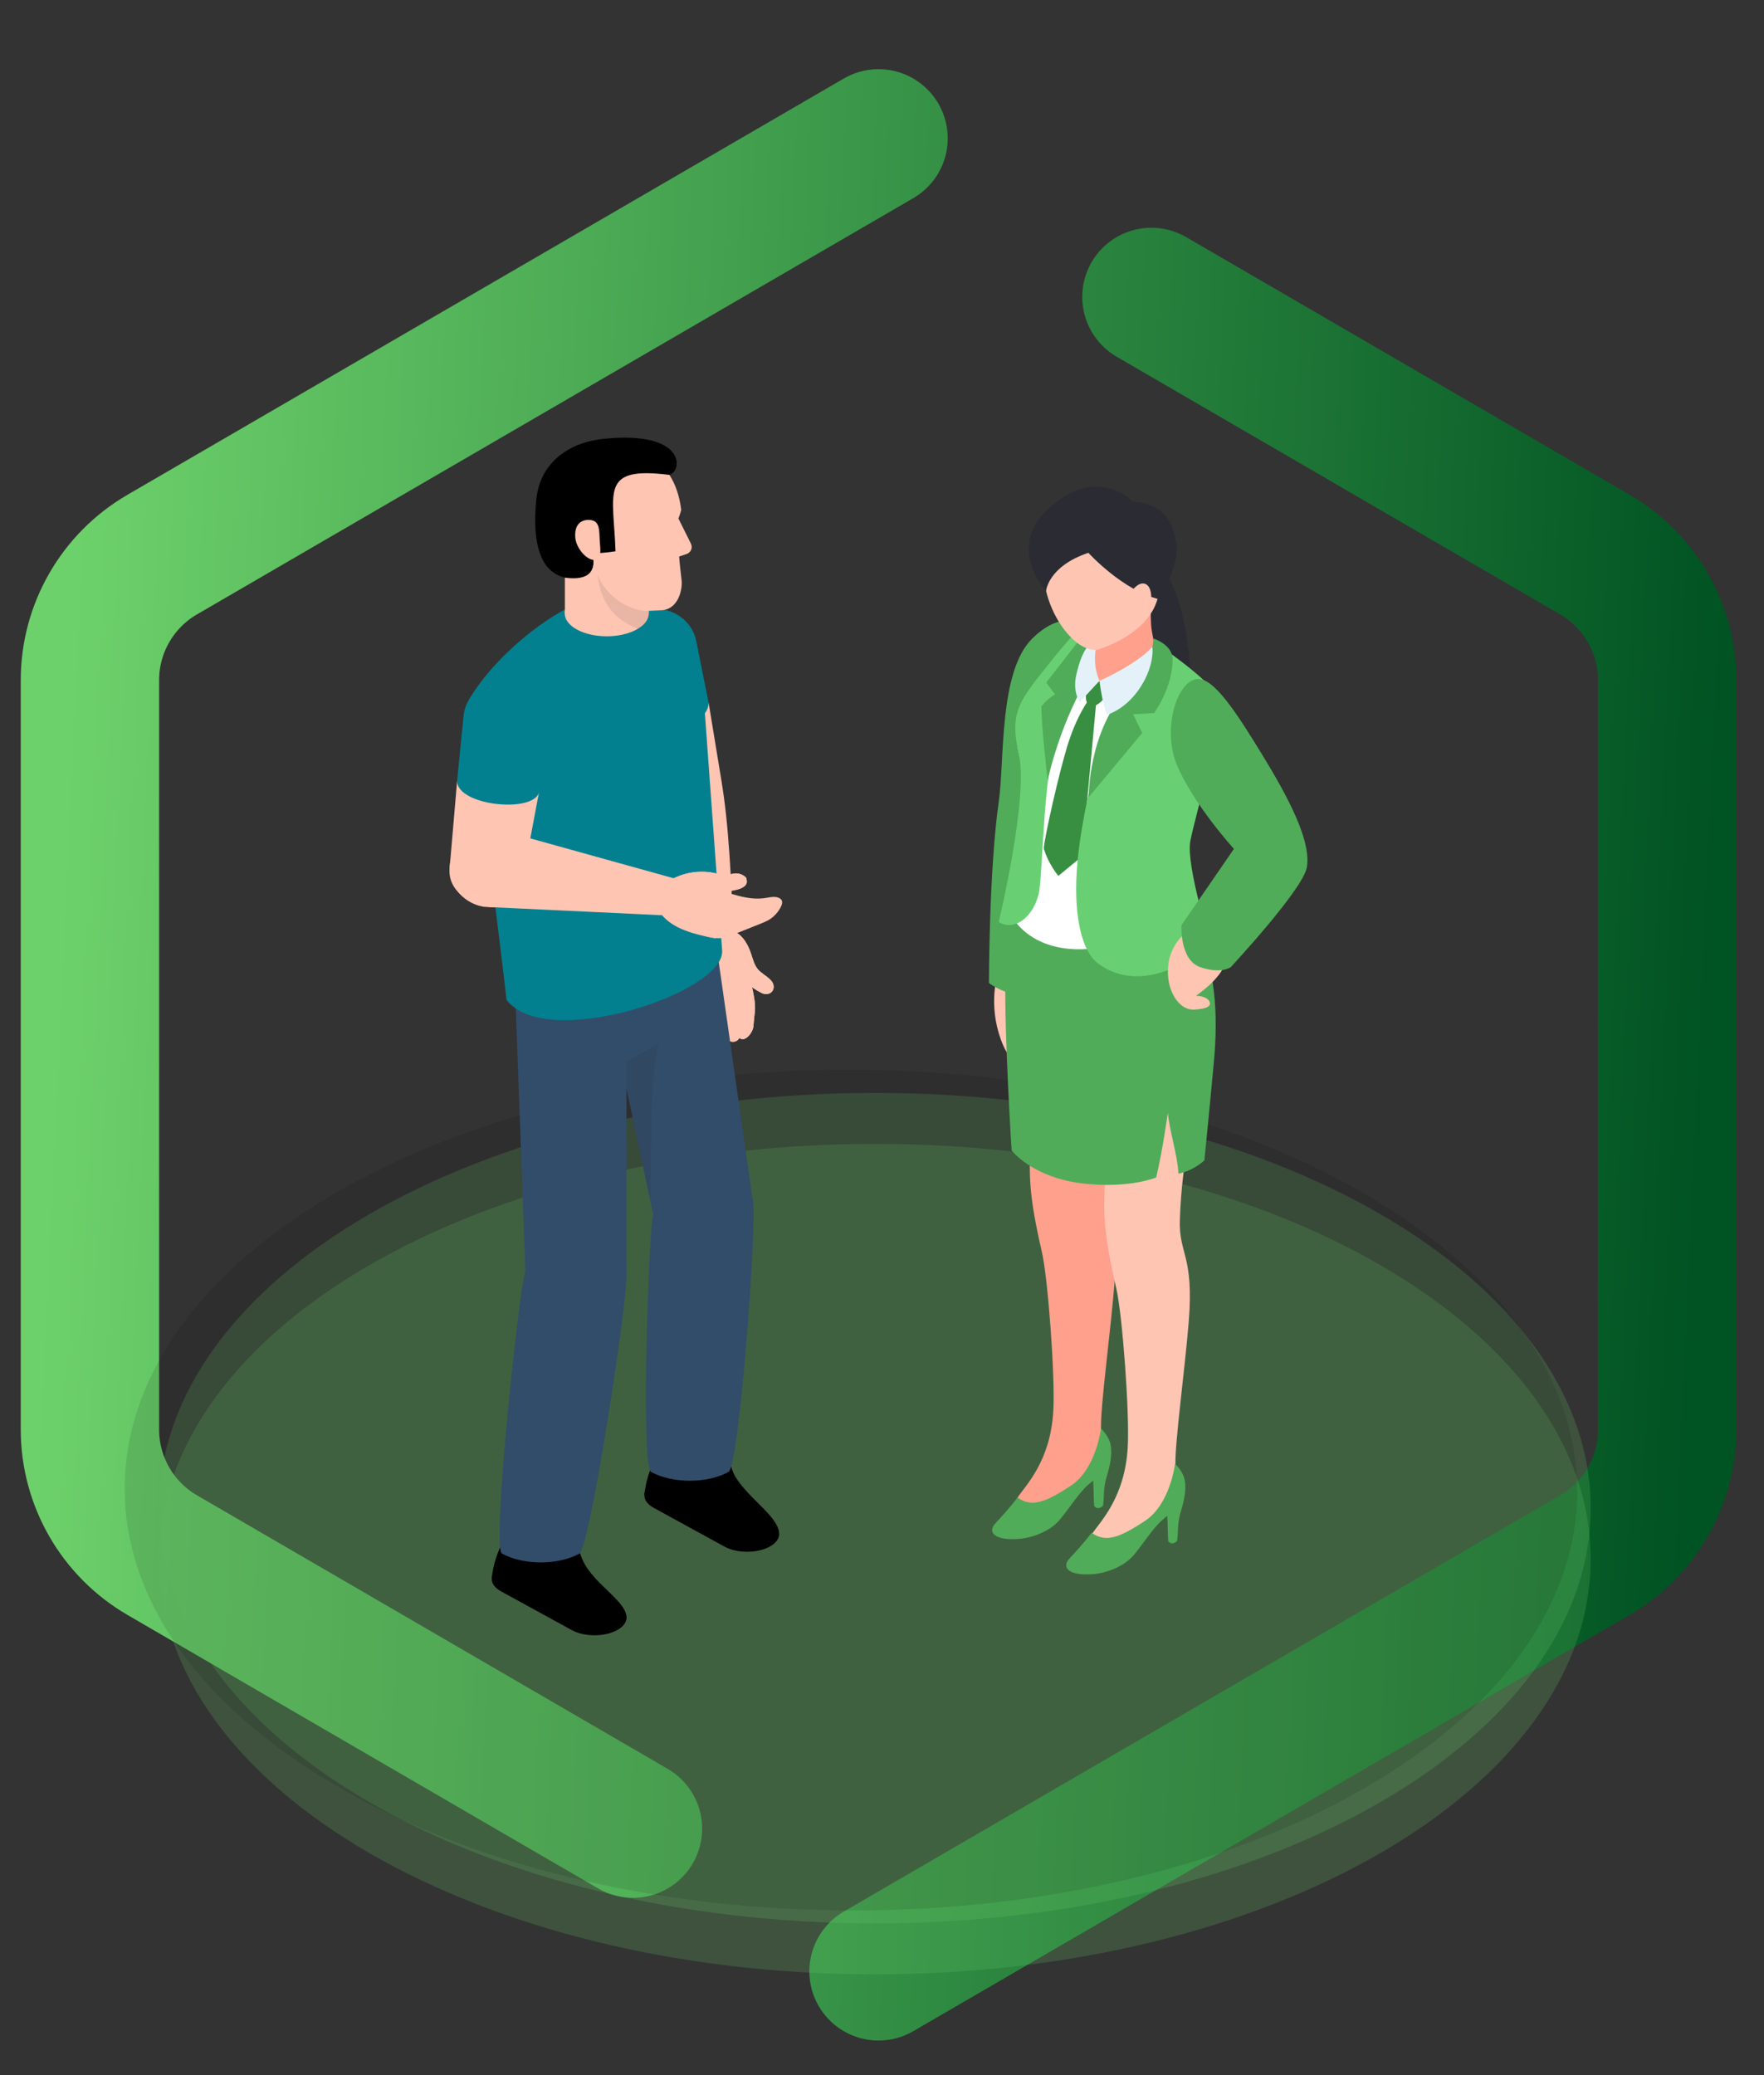 <svg width="255" height="300" viewBox="0 0 255 300" fill="none" xmlns="http://www.w3.org/2000/svg">
<rect x="0" y="0" width="255" height="300" fill="#333333" stroke="none"/>
<path d="M127 20L23.448 80.178C16.98 83.937 13 90.853 13 98.335V206.665C13 214.147 16.98 221.063 23.448 224.822L91.5 264.37M127 285L230.552 224.822C237.02 221.063 241 214.147 241 206.665V98.335C241 90.853 237.02 83.937 230.552 80.178L220.371 74.261L166.446 42.924" stroke="url(#paint0_linear)" stroke-width="20" stroke-linecap="round"/>
<path opacity="0.2" d="M126.473 285.432C183.619 285.432 229.946 258.555 229.946 225.4C229.946 192.245 183.619 165.368 126.473 165.368C69.326 165.368 23 192.245 23 225.4C23 258.555 69.326 285.432 126.473 285.432Z" fill="#6DD16B"/>
<path opacity="0.2" d="M126.473 278.064C183.619 278.064 229.946 251.187 229.946 218.032C229.946 184.877 183.619 158 126.473 158C69.326 158 23 184.877 23 218.032C23 251.187 69.326 278.064 126.473 278.064Z" fill="#6DD16B"/>
<path opacity="0.1" d="M196.998 172.432C238.155 196.172 238.347 234.655 197.458 258.395C156.608 282.135 90.12 282.135 49.002 258.395C7.883 234.655 7.653 196.172 48.504 172.47C89.392 148.73 155.841 148.692 196.998 172.432Z" fill="black"/>
<path d="M162.705 153.011C163.502 150.976 149.572 149.428 149.572 149.428C149.572 149.428 149.536 159.284 149.164 163.438C148.597 169.711 148.721 172.705 150.635 181.114C151.486 184.847 152.549 198.974 152.266 203.952C151.858 211.234 148.313 214.682 147.108 216.482C145.903 218.281 150.475 219.98 153.382 217.356C156.271 214.733 156.572 214.211 158.203 213.387C159.834 212.563 159.284 210.595 159.16 206.475C159.071 203.296 160.525 192.701 161.074 185.89C161.872 176.236 159.639 176.034 159.798 171.157C160.082 162.008 162.173 154.339 162.705 153.011Z" fill="#FFA08D"/>
<path d="M160.489 208.611C160.489 208.594 160.472 208.577 160.472 208.56C160.418 208.392 160.383 208.308 160.383 208.308C160.011 207.333 159.16 206.509 159.16 206.509C159.16 206.509 158.469 212.344 154.853 214.749C150.812 217.44 149.022 217.844 147.09 216.499C147.09 216.499 146.115 217.861 143.9 220.215C142.712 221.477 143.705 222.738 147.232 222.486C149.093 222.351 151.751 221.46 153.223 219.677C154.765 217.81 155.97 215.792 157.405 214.564C157.636 214.379 157.813 214.211 158.026 214.043C158.132 215.59 158.079 216.583 158.168 217.693C158.504 218.197 159.036 218.079 159.444 217.693C159.674 216.465 159.373 215.321 160.099 213.051C160.844 210.629 160.649 209.2 160.489 208.611Z" fill="#50AC59"/>
<path d="M173.463 158.275C174.261 156.24 160.33 154.692 160.33 154.692C160.33 154.692 160.294 164.548 159.922 168.702C159.355 174.975 159.479 177.968 161.393 186.377C162.244 190.111 163.307 204.238 163.024 209.216C162.616 216.498 159.071 219.946 157.866 221.746C156.661 223.545 161.234 225.244 164.14 222.62C167.029 219.996 167.331 219.475 168.961 218.651C170.592 217.827 170.042 215.859 169.918 211.739C169.83 208.56 171.283 197.965 171.833 191.154C172.63 181.5 170.397 181.298 170.556 176.421C170.822 167.272 172.931 159.586 173.463 158.275Z" fill="#FFC5B3"/>
<path d="M171.194 213.706C171.194 213.69 171.177 213.673 171.177 213.656C171.124 213.488 171.088 213.404 171.088 213.404C170.716 212.428 169.865 211.604 169.865 211.604C169.865 211.604 169.174 217.44 165.558 219.845C161.517 222.536 159.727 222.94 157.795 221.594C157.795 221.594 156.82 222.956 154.605 225.311C153.417 226.572 154.41 227.834 157.937 227.581C159.798 227.447 162.457 226.555 163.928 224.773C165.47 222.906 166.675 220.888 168.11 219.66C168.341 219.475 168.518 219.307 168.731 219.139C168.837 220.686 168.784 221.678 168.873 222.788C169.209 223.293 169.741 223.175 170.149 222.788C170.379 221.56 170.078 220.417 170.804 218.146C171.549 215.725 171.354 214.295 171.194 213.706Z" fill="#50AC59"/>
<path d="M144.378 140.279C144.378 140.279 142.872 144.299 144.378 149.361C145.885 154.423 147.799 153.549 147.799 153.549L150.546 141.675L144.378 140.279Z" fill="#FFC5B3"/>
<path d="M157.388 90.936C157.388 90.936 154.233 87.404 149.235 92.298C144.378 97.074 145.247 109.738 144.378 115.91C142.96 125.866 142.96 142.113 142.96 142.113C142.96 142.113 146.328 144.719 148.703 143.138C151.096 141.557 152.886 139.018 152.886 139.018L157.388 90.936Z" fill="#50AC59"/>
<path d="M167.224 80.811C167.224 80.811 170.486 84.276 171.567 92.315C172.648 100.337 172.347 102.574 172.347 102.574C172.347 102.574 165.098 103.431 163.467 99.9C161.819 96.368 167.224 80.811 167.224 80.811Z" fill="#2B2B33"/>
<path d="M146.275 130.643C146.275 130.643 145.477 134.359 145.335 141.154C145.158 149.496 146.239 166.314 146.239 166.314C146.239 166.314 148.384 169.173 153.666 170.568C157.193 171.493 163.077 171.712 167.136 170.232C168.04 166.499 168.819 160.881 168.819 160.881C169.068 163.522 170.273 167.239 170.344 169.677C172.595 169.24 174.101 167.76 174.101 167.76C174.101 167.76 174.792 160.965 175.466 153.616C176.122 146.552 175.767 139.977 172.541 132.341C167.508 120.367 146.576 124.151 146.275 130.643Z" fill="#50AC59"/>
<path d="M176.724 103.751C176.051 99.26 165.275 93.172 165.275 93.172C165.275 93.172 163.502 98.167 161.854 99.395C160.277 100.572 157.724 99.361 159.373 95.123C159.887 93.795 159.107 89.893 159.107 89.893C159.107 89.893 158.451 89.742 157.512 89.573C156.094 91.07 153.293 95.039 151.769 96.687C150.298 98.268 145.991 103.784 147.303 108.981C148.419 113.421 149.022 119.257 148.898 121.443C148.756 123.966 145.956 131.955 145.956 131.955C145.956 131.955 148.721 138.514 158.894 137.017C166.427 135.907 171.921 131.585 171.921 131.585C171.921 131.585 170.096 120.653 170.344 116.129C170.344 116.162 178.036 112.513 176.724 103.751Z" fill="white"/>
<path d="M157.388 94.299C157.388 94.299 155.048 100.589 152.886 106.139C150.724 111.689 150.759 127.077 150.121 129.365C149.093 133.115 146.275 134.561 144.378 133.283C144.378 133.283 148.721 115.204 147.285 109.015C145.849 102.826 147.427 101.262 151.858 95.678C156.307 90.095 156.182 91.137 156.182 91.137L157.388 94.299Z" fill="#68D072"/>
<path d="M156.2 92.298C154.481 94.501 151.237 98.689 151.237 98.689L152.513 100.387C152.513 100.387 151.468 100.925 150.546 102.103C150.511 104.911 151.45 112.816 151.45 112.816C151.45 112.816 153.276 103.969 158.043 96.687C159.585 94.316 158.681 94.282 158.681 94.282C158.681 94.282 156.998 92.214 156.2 92.298Z" fill="#50AC59"/>
<path d="M158.611 90.515C158.611 90.515 158.221 95.325 157.388 97.713C157.388 98.167 157.37 99.16 158.628 99.378C159.887 99.597 162.368 99.429 163.148 98.84C166.693 96.149 167.224 94.736 167.224 94.736C167.224 94.736 166.498 91.591 166.409 90.465C166.267 88.581 166.427 82.409 166.427 82.409L158.611 90.515Z" fill="#FFA08D"/>
<path d="M157.246 98.672C157.246 98.672 156.856 100.118 156.998 101.127C157.157 102.136 157.831 102.456 158.894 101.665C159.957 100.858 160.401 99.698 160.401 99.698C160.401 99.698 159.213 97.78 157.246 98.672Z" fill="#388F41"/>
<path d="M157.37 101.194C157.37 101.194 155.633 103.431 154.268 107.922C153.099 111.756 151.06 120.653 150.883 122.654C151.539 124.908 152.992 126.623 152.992 126.623L156.413 123.815L158.451 101.733L157.37 101.194Z" fill="#388F41"/>
<path d="M157.494 93.189C157.494 93.189 156.395 93.929 155.58 97.595C155.03 100 156.076 101.514 156.076 101.514L158.947 98.419C158.947 98.419 157.813 96.351 158.522 93.172C158.805 91.944 157.494 93.189 157.494 93.189Z" fill="#E4F1F9"/>
<path d="M164.956 74.572C161.996 72.2 154.747 71.124 151.698 78.137C148.49 85.503 155.137 95.224 159.036 93.811C161.216 93.021 165.647 91.104 167.118 87.219C168.784 82.863 167.26 76.422 164.956 74.572Z" fill="#FFC5B3"/>
<path d="M167.402 93.189C167.402 93.189 160.489 100.118 158.15 111.117C157.512 114.094 155.934 120.636 155.633 126.337C155.296 132.358 156.307 137.487 158.735 139.287C166.072 144.719 175.005 136.495 175.005 136.495C175.005 136.495 171.443 125.143 172.063 121.645C172.683 118.147 177.327 102.876 175.821 100.387C174.332 97.898 167.402 93.189 167.402 93.189Z" fill="#68D072"/>
<path d="M166.71 92.298C166.71 92.298 167.012 95.291 163.148 99.378C157.246 105.634 157.388 115.237 157.388 115.237L165.115 105.971L163.804 103.263L166.835 103.095C166.835 103.095 169.529 99.412 169.511 95.308C169.493 93.155 166.71 92.298 166.71 92.298Z" fill="#50AC59"/>
<path d="M160.028 103.347C159.284 101.531 158.947 98.436 158.947 98.436C158.947 98.436 164.211 96.132 166.586 93.525C166.923 96.67 164.335 101.834 160.028 103.347Z" fill="#E4F1F9"/>
<path d="M173.463 133.468C173.463 133.468 168.589 135.436 168.837 140.851C168.979 143.895 170.734 146.065 172.612 145.964C174.739 145.846 175.005 145.342 174.881 144.921C174.58 143.946 172.878 143.963 172.878 143.963C172.878 143.963 177.132 141.137 177.221 138.564C177.345 135.991 173.463 133.468 173.463 133.468Z" fill="#FFC5B3"/>
<path d="M173.055 98.167C170.096 98.47 168.075 105.332 170.025 110.31C172.276 116.028 178.373 122.721 178.373 122.721L170.787 133.754C170.787 133.754 170.503 138.799 173.516 139.825C176.512 140.851 177.912 139.825 177.912 139.825C177.912 139.825 188.28 128.675 188.901 125.446C189.521 122.217 187.199 116.936 183.016 110.024C178.833 103.112 175.484 97.932 173.055 98.167Z" fill="#50AC59"/>
<path d="M157.335 79.92C157.335 79.92 162.35 85.436 167.685 86.664C170.202 81.282 170.698 79.802 169.493 76.388C168.093 72.436 163.804 72.537 163.804 72.537C163.804 72.537 159.461 67.928 153.311 72.133C144.378 78.221 151.22 85.419 151.22 85.419C151.22 85.419 151.521 81.871 157.335 79.92Z" fill="#2B2B33"/>
<path d="M163.201 85.89C163.201 85.89 163.768 85.1 164.442 84.612C164.991 84.208 166.054 84.091 166.356 85.621C166.763 87.707 165.009 88.497 165.009 88.497L163.201 85.89Z" fill="#FFC5B3"/>
<path d="M104.148 112.006L102.447 101.647L90.926 104.691L94.453 115.69C95.074 118.75 96.917 121.021 100.143 120.466C103.404 119.911 104.769 115.067 104.148 112.006Z" fill="#FFC5B3"/>
<path d="M100.639 92.632C100.019 89.571 96.899 87.536 93.656 88.091C90.412 88.646 88.285 91.573 88.906 94.633L90.926 104.691C91.582 107.247 102.199 105.935 102.447 101.647L100.639 92.632Z" fill="#02808F"/>
<path d="M100.143 136.712L94.861 115.992C94.453 112.881 104.006 110.796 104.237 112.578C105.353 119.003 105.708 127.143 106.027 135.316C106.435 138.428 100.408 138.697 100.143 136.712Z" fill="#FFC5B3"/>
<path d="M101.419 134.913C102.978 133.887 104.343 133.988 105.938 134.576C107.374 135.114 108.154 136.594 108.615 138.007C108.863 138.781 109.075 139.588 109.607 140.193C110.281 140.933 111.681 141.505 111.823 142.481C111.964 143.49 110.972 144.011 110.068 143.54C108.171 142.582 107.906 141.858 107.445 141.522C106.754 141.017 105.672 141.034 104.963 140.563C104.148 140.025 103.404 138.898 103.173 137.973L101.419 134.913Z" fill="#FFD2A1"/>
<path d="M102.518 147.324C102.589 148.804 103.492 149.914 104.45 149.494C104.662 150.402 106.257 151.175 106.895 150.049C107.604 150.755 108.845 149.359 108.916 148.333C109.04 146.769 109.093 146.668 109.129 146.197C109.217 145.104 108.969 143.961 108.827 143.221C108.615 142.178 108.296 141.253 107.711 140.345C106.204 138.007 105.07 135.484 102.464 134.374C101.348 134.828 100.231 135.434 99.522 137.502C99.008 139.016 99.469 140.21 100.16 141.673C100.834 143.136 100.993 143.675 100.976 145.272C100.94 147.442 102.252 147.896 102.518 147.324Z" fill="#FFD2A1"/>
<path d="M101.419 134.913C102.978 133.887 104.343 133.988 105.938 134.576C107.374 135.114 108.154 136.594 108.615 138.007C108.863 138.781 109.075 139.588 109.607 140.193C110.281 140.933 111.681 141.505 111.823 142.481C111.964 143.49 110.972 144.011 110.068 143.54C108.171 142.582 107.906 141.858 107.445 141.522C106.754 141.017 105.672 141.034 104.963 140.563C104.148 140.025 103.404 138.898 103.173 137.973L101.419 134.913Z" fill="#FFC5B3"/>
<path d="M102.518 147.324C102.589 148.804 103.492 149.914 104.45 149.494C104.662 150.402 106.257 151.175 106.895 150.049C107.604 150.755 108.845 149.359 108.916 148.333C109.04 146.769 109.093 146.668 109.129 146.197C109.217 145.104 108.969 143.961 108.827 143.221C108.615 142.178 108.296 141.253 107.711 140.345C106.204 138.007 105.07 135.484 102.464 134.374C101.348 134.828 100.231 135.434 99.522 137.502C99.008 139.016 99.469 140.21 100.16 141.673C100.834 143.136 100.993 143.675 100.976 145.272C100.94 147.442 102.252 147.896 102.518 147.324Z" fill="#FFC5B3"/>
<path d="M72.44 226.486C70.633 227.478 70.633 229.076 72.44 230.068L82.667 235.669C84.475 236.661 87.399 236.661 89.207 235.669C91.015 234.677 91.015 233.079 89.207 232.087L78.981 226.486C77.173 225.494 74.248 225.494 72.44 226.486Z" fill="black"/>
<path d="M82.099 220.802L74.549 220.129C72.936 222.198 71.518 224.519 71.075 228.134L90.518 234.172C91.014 231.649 85.945 229.278 84.226 225.544C83.481 223.913 83.464 222.198 82.099 220.802Z" fill="black"/>
<path d="M94.507 214.411C92.699 215.403 92.699 217.001 94.507 217.993L104.733 223.593C106.541 224.586 109.465 224.586 111.273 223.593C113.081 222.601 113.081 221.003 111.273 220.011L101.047 214.411C99.221 213.419 96.297 213.419 94.507 214.411Z" fill="black"/>
<path d="M104.165 208.726L96.615 208.054C95.002 210.122 93.584 212.443 93.141 216.059L112.584 222.097C113.08 219.574 108.295 216.833 106.292 213.469C105.388 211.922 105.53 210.122 104.165 208.726Z" fill="black"/>
<path d="M87.257 136.022L89.827 153.9L93.939 173.291L94.436 175.612L108.845 173.745L103.173 133.987L87.257 136.022Z" fill="#324D69"/>
<path opacity="0.1" d="M89.828 153.9L93.939 173.274C93.939 173.156 93.957 173.055 93.957 172.955C94.223 169.187 93.815 154.354 95.286 150.856C93.691 151.73 92.114 152.588 90.519 153.463C90.288 153.614 90.04 153.748 89.828 153.9Z" fill="#21211F"/>
<path d="M94.436 175.612C95.18 174.149 94.701 169.49 96.084 168.531C98.016 167.169 100.32 165.925 102.695 166.227C105.584 166.597 108.207 171.037 108.845 173.728C109.483 176.419 106.878 211.955 105.318 212.796C102.234 214.495 97.218 214.495 94.116 212.796C92.592 211.972 93.78 176.907 94.436 175.612Z" fill="#324D69"/>
<path d="M90.554 184.038L75.95 183.87L74.496 143.91H90.554V184.038Z" fill="#324D69"/>
<path d="M73.22 144.549C78.874 152.016 104.644 143.591 104.396 137.469L101.72 100.671C101.72 99.359 101.578 98.115 101.294 96.954C101.294 96.954 101.294 96.954 101.294 96.938C99.203 88.075 89.721 83.366 80.877 88.546C75.542 91.674 70.508 96.601 67.885 100.991C67.885 101.008 73.114 143.019 73.22 144.549Z" fill="#02808F"/>
<path d="M66.078 112.915L64.996 125.545C64.695 128.673 67.797 130.859 71.076 131.162C74.372 131.448 75.223 128.421 75.843 125.545L77.917 114.529L66.078 112.915Z" fill="#FFC5B3"/>
<path d="M75.95 183.869C76.836 182.474 76.836 181.027 78.307 180.186C80.363 179.009 82.773 177.95 85.113 178.471C87.948 179.093 90.164 181.296 90.554 184.038C90.944 186.779 85.308 223.745 83.766 224.603C80.682 226.301 75.666 226.301 72.564 224.603C71.004 223.745 75.17 185.097 75.95 183.869Z" fill="#324D69"/>
<path d="M102.11 135.367C102.854 135.535 103.634 135.703 104.396 135.602C104.946 135.535 105.46 135.333 105.956 135.131C107.268 134.61 108.561 134.088 109.873 133.567C110.263 133.416 110.671 133.248 111.043 133.046C111.876 132.575 112.549 131.835 112.939 130.977C113.046 130.725 113.134 130.422 113.01 130.17C112.939 130.035 112.833 129.934 112.709 129.867C112.088 129.497 111.291 129.733 110.582 129.833C109.253 130.035 107.888 129.817 106.576 129.463C105.282 129.127 104.006 128.656 102.677 128.387C103.616 128.673 104.609 128.908 105.584 128.791C106.559 128.673 107.533 128.101 107.87 127.227C107.906 127.143 107.923 127.059 107.906 126.974C107.888 126.907 107.835 126.857 107.782 126.806C107.374 126.436 106.807 126.234 106.257 126.285C105.832 126.319 105.442 126.47 105.017 126.504C104.503 126.537 103.989 126.386 103.492 126.268C101.383 125.78 99.097 126.083 97.218 127.092C96.864 127.277 96.509 127.496 96.208 127.782C95.499 128.438 95.18 129.363 94.967 130.288C94.914 130.489 94.879 130.708 94.914 130.91C94.932 131.061 95.003 131.213 95.091 131.364C95.729 132.575 96.864 133.483 98.122 134.105C99.345 134.694 100.727 135.047 102.11 135.367Z" fill="#FFC5B3"/>
<path d="M97.644 127.042C105.619 127.697 99.487 132.911 96.225 132.339L69.906 131.095C66.662 130.523 64.5 127.58 65.103 124.485C65.705 121.408 68.807 119.356 72.068 119.928L97.644 127.042Z" fill="#FFC5B3"/>
<path d="M78.927 104.523C79.228 101.394 76.818 98.636 73.521 98.35C70.225 98.064 67.318 100.352 67.017 103.463L66.077 112.915C66.077 116.446 77.013 117.641 77.935 114.546L78.927 104.523Z" fill="#02808F"/>
<path d="M107.746 126.789C107.338 126.419 106.771 126.218 106.222 126.268C105.797 126.302 105.407 126.453 104.981 126.487C104.467 126.52 103.953 126.369 103.457 126.251C101.348 125.763 99.061 126.066 97.183 127.075C96.828 127.26 96.474 127.479 96.172 127.765C95.463 128.421 95.144 129.346 94.932 130.271C94.879 130.473 94.843 130.691 94.879 130.893C94.896 131.044 94.967 131.196 95.056 131.347C95.694 132.558 96.828 133.466 98.087 134.088C99.345 134.711 100.728 135.081 102.11 135.4C102.553 135.501 103.014 135.602 103.475 135.652V130.069C103.475 130.069 103.723 129.06 104.042 128.757C104.556 128.841 105.07 128.875 105.584 128.808C108.951 128.404 107.799 126.84 107.746 126.789Z" fill="#FFC5B3"/>
<path d="M93.532 89.638C93.266 90.109 92.823 90.547 92.167 90.917C92.114 90.95 92.061 91.001 92.007 91.017C89.632 92.312 85.786 92.312 83.411 91.017C81.036 89.723 81.036 87.603 83.411 86.308C83.961 86.023 84.563 85.787 85.219 85.636C85.556 85.552 85.928 85.484 86.282 85.434C86.478 85.4 86.655 85.4 86.832 85.383C87.133 85.35 87.435 85.35 87.718 85.35C89.26 85.35 90.802 85.669 91.99 86.308C92.805 86.763 93.337 87.301 93.585 87.873C93.656 88.007 93.691 88.159 93.727 88.31C93.851 88.747 93.762 89.201 93.532 89.638Z" fill="#FFC5B3"/>
<path d="M81.657 73.746H93.798V88.663H81.657V73.746Z" fill="#FFC5B3"/>
<path opacity="0.1" d="M93.762 88.293C93.851 88.747 93.78 89.201 93.55 89.639C93.284 90.109 92.841 90.547 92.185 90.917C89.119 89.639 87.594 87.772 86.85 85.384C86.637 84.677 86.478 83.937 86.389 83.13H86.407L94.56 83.904L94.95 88.26L93.762 88.293Z" fill="#21211F"/>
<path d="M99.186 80.12L98.175 80.456C98.211 81.145 98.547 84.038 98.547 84.038C98.618 85.754 97.803 88.108 95.641 88.226L94.95 88.26L93.762 88.31L93.337 88.327C91.635 88.26 89.331 87.2 87.754 85.35C87.204 84.711 86.726 83.954 86.407 83.13C86.141 82.441 85.981 81.734 85.946 80.944H85.769C83.996 81.011 81.001 82.34 80.292 80.944C79.264 78.976 78.732 76.941 78.484 74.721C78.449 73.796 78.395 73.51 78.484 72.753C79.282 65.168 84.9 64.832 88.48 64.563C91.671 64.462 94.843 65.69 96.757 68.633C97.626 69.978 98.228 71.66 98.477 73.729C98.299 74.401 98.069 74.957 98.069 74.957L99.877 78.589C100.178 79.211 99.859 79.918 99.186 80.12Z" fill="#FFC5B3"/>
<path d="M81.692 83.517C88.994 84.475 84.315 76.975 84.315 76.975C84.315 76.975 86.123 79.312 86.761 79.951C87.931 79.85 87.931 79.85 88.977 79.699C88.693 71.105 86.637 67.388 96.74 68.65C98.672 68.179 99.31 62.225 87.311 63.436C82.011 63.974 78.094 67.035 77.545 72.081C77.031 76.975 77.421 82.525 81.692 83.517Z" fill="black"/>
<path d="M83.163 77.731C83.305 79.312 84.865 81.028 85.946 80.944C87.027 80.86 86.797 79.582 86.69 78.001C86.619 76.958 86.761 75.444 85.538 75.209C84.475 75.007 82.968 75.411 83.163 77.731Z" fill="#FFC5B3"/>
<defs>
<linearGradient id="paint0_linear" x1="13" y1="20" x2="252.754" y2="31.099" gradientUnits="userSpaceOnUse">
<stop stop-color="#6DD16B"/>
<stop offset="1" stop-color="#005322"/>
</linearGradient>
</defs>
</svg>
